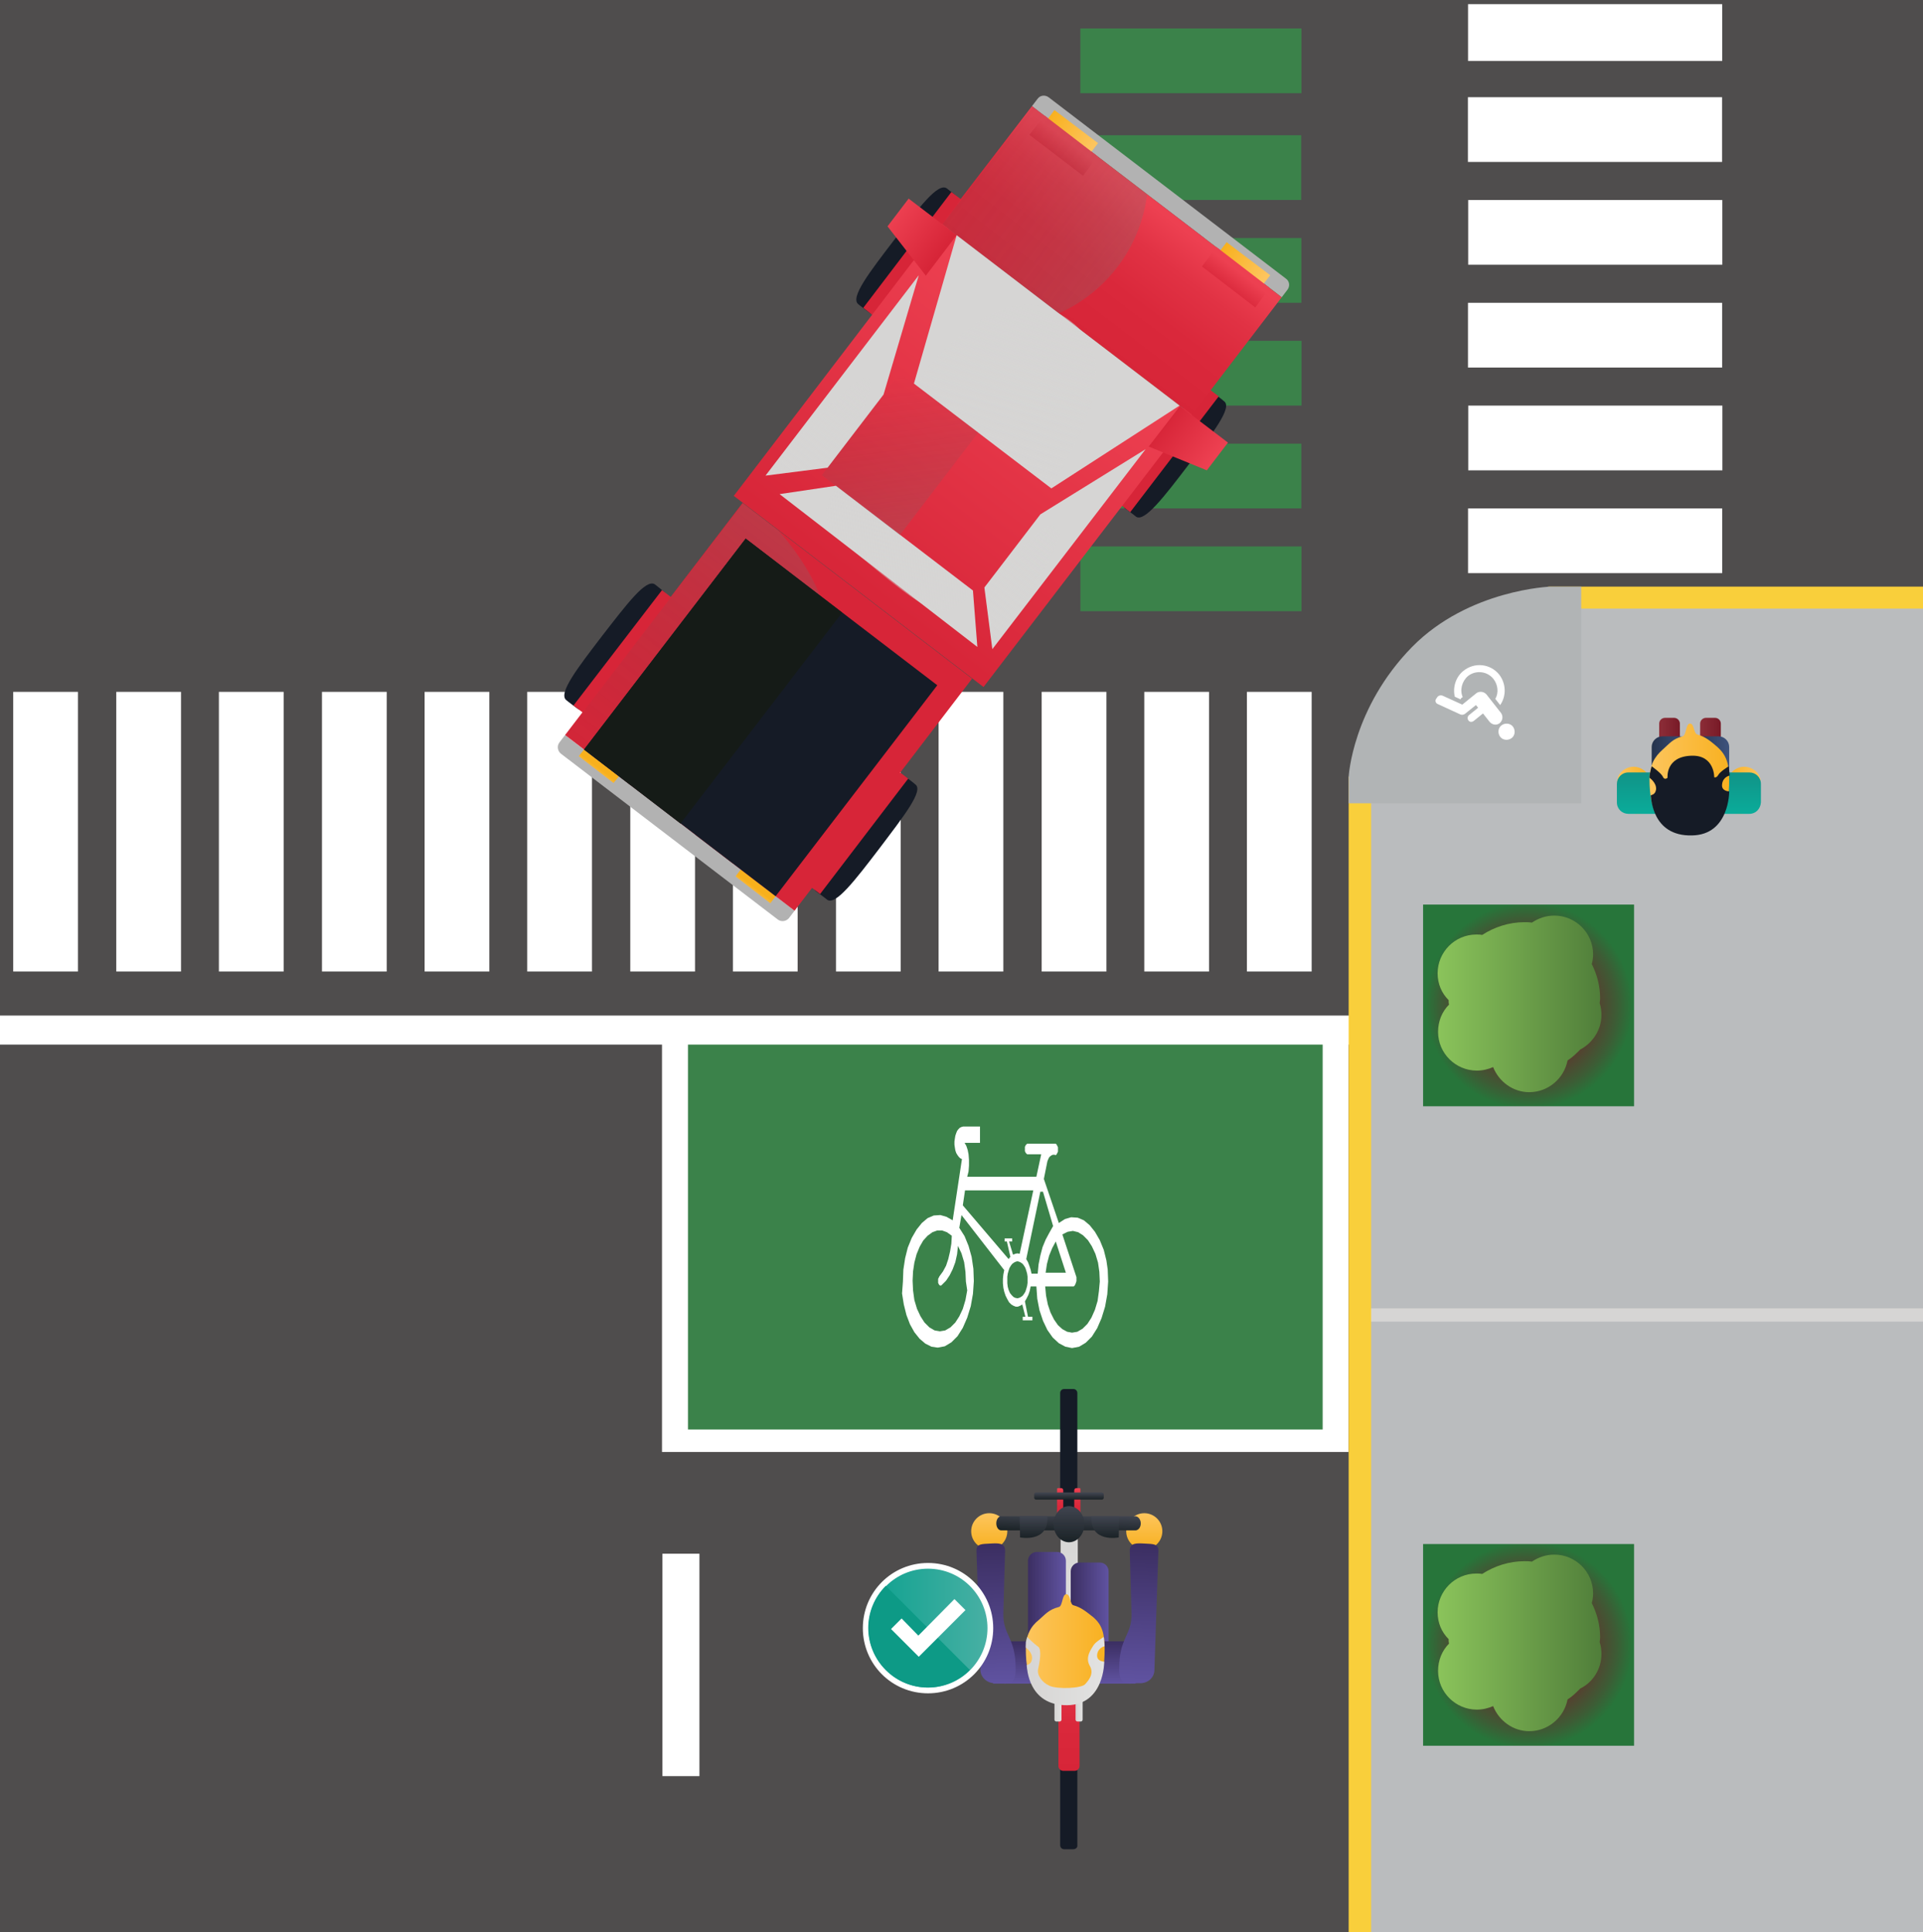 <?xml version="1.0" encoding="utf-8"?>
<!-- Generator: Adobe Illustrator 22.0.1, SVG Export Plug-In . SVG Version: 6.00 Build 0)  -->
<svg version="1.1" id="Capa_1" xmlns="http://www.w3.org/2000/svg" xmlns:xlink="http://www.w3.org/1999/xlink" x="0px" y="0px"
	 viewBox="0 0 436.6 438.7" style="enable-background:new 0 0 436.6 438.7;" xml:space="preserve">
<style type="text/css">
	.st0{fill:url(#SVGID_1_);}
	.st1{fill:#3B824A;}
	.st2{fill:#FFFFFF;}
	.st3{fill:#B2B2B2;}
	.st4{fill:url(#SVGID_2_);}
	.st5{fill:url(#SVGID_3_);}
	.st6{fill:url(#SVGID_4_);}
	.st7{fill:url(#SVGID_5_);}
	.st8{fill:url(#SVGID_6_);}
	.st9{fill:url(#SVGID_7_);}
	.st10{fill:url(#SVGID_8_);}
	.st11{fill:url(#SVGID_9_);}
	.st12{fill:url(#SVGID_10_);}
	.st13{fill:url(#SVGID_11_);}
	.st14{fill:url(#SVGID_12_);}
	.st15{fill:#D6D5D4;}
	.st16{fill:url(#SVGID_13_);}
	.st17{opacity:0.5;fill:url(#SVGID_14_);}
	.st18{opacity:0.5;fill:url(#SVGID_15_);}
	.st19{opacity:0.5;fill:url(#SVGID_16_);}
	.st20{fill:url(#SVGID_17_);}
	.st21{fill:url(#SVGID_18_);}
	.st22{fill:url(#SVGID_19_);}
	.st23{opacity:0.5;fill:url(#SVGID_20_);}
	.st24{fill:url(#SVGID_21_);}
	.st25{fill:url(#SVGID_22_);}
	.st26{opacity:0.25;clip-path:url(#SVGID_24_);fill:url(#SVGID_25_);}
	.st27{opacity:0.25;clip-path:url(#SVGID_27_);fill:url(#SVGID_28_);}
	.st28{fill:url(#SVGID_29_);}
	.st29{fill:url(#SVGID_30_);}
	.st30{opacity:0.25;fill:url(#SVGID_31_);}
	.st31{fill:url(#SVGID_32_);}
	.st32{fill:url(#SVGID_33_);}
	.st33{fill:#BABCBE;}
	.st34{fill:#F9CF3B;}
	.st35{fill:url(#SVGID_34_);}
	.st36{fill:url(#SVGID_35_);}
	.st37{fill:url(#SVGID_36_);}
	.st38{fill:url(#SVGID_37_);}
	.st39{fill:url(#SVGID_38_);}
	.st40{fill:url(#SVGID_39_);}
	.st41{fill:url(#SVGID_40_);}
	.st42{fill:url(#SVGID_41_);}
	.st43{fill:url(#SVGID_42_);}
	.st44{fill:url(#SVGID_43_);}
	.st45{fill:url(#SVGID_44_);}
	.st46{fill:url(#SVGID_45_);}
	.st47{fill:url(#SVGID_46_);}
	.st48{fill:url(#SVGID_47_);}
	.st49{fill:url(#SVGID_48_);}
	.st50{fill:url(#SVGID_49_);}
	.st51{fill:url(#SVGID_50_);}
	.st52{fill:url(#SVGID_51_);}
	.st53{fill:url(#SVGID_52_);}
	.st54{fill:url(#SVGID_53_);}
	.st55{fill:url(#SVGID_54_);}
	.st56{fill:url(#SVGID_55_);}
	.st57{fill:url(#SVGID_56_);}
	.st58{fill:url(#SVGID_57_);}
	.st59{fill:url(#SVGID_58_);}
	.st60{fill:url(#SVGID_59_);}
	.st61{fill:url(#SVGID_60_);}
	.st62{fill:#0D9A86;}
	.st63{fill:url(#SVGID_61_);}
	.st64{fill:url(#SVGID_62_);}
	.st65{fill:url(#SVGID_63_);}
	.st66{fill:url(#SVGID_64_);}
	.st67{fill:url(#SVGID_65_);}
	.st68{fill:url(#SVGID_66_);}
	.st69{fill:url(#SVGID_67_);}
	.st70{fill:url(#SVGID_68_);}
	.st71{fill:url(#SVGID_69_);}
	.st72{fill:#B1B4B5;}
</style>
<g>
	<g>
		<linearGradient id="SVGID_1_" gradientUnits="userSpaceOnUse" x1="218.318" y1="438.747" x2="218.318" y2="0">
			<stop  offset="3.517618e-02" style="stop-color:#4F4D4D"/>
			<stop  offset="1" style="stop-color:#4F4D4D"/>
		</linearGradient>
		<rect x="0" y="0" class="st0" width="436.6" height="438.7"/>
	</g>
	<g>
		
			<rect x="263" y="-11.3" transform="matrix(3.954685e-11 1 -1 3.954685e-11 284.179 -256.536)" class="st1" width="14.7" height="50.2"/>
		
			<rect x="263" y="13" transform="matrix(3.886473e-11 1 -1 3.886473e-11 308.424 -232.291)" class="st1" width="14.7" height="50.2"/>
		
			<rect x="263" y="36.3" transform="matrix(3.880255e-11 1 -1 3.880255e-11 331.767 -208.948)" class="st1" width="14.7" height="50.2"/>
		
			<rect x="263" y="59.6" transform="matrix(3.886473e-11 1 -1 3.886473e-11 355.11 -185.605)" class="st1" width="14.7" height="50.2"/>
		
			<rect x="263" y="83" transform="matrix(3.886473e-11 1 -1 3.886473e-11 378.453 -162.262)" class="st1" width="14.7" height="50.2"/>
		
			<rect x="263" y="106.3" transform="matrix(3.886473e-11 1 -1 3.886473e-11 401.796 -138.919)" class="st1" width="14.7" height="50.2"/>
	</g>
	<g>
		<polygon class="st1" points="153.3,327.2 153.3,234.6 305.9,234.6 305.9,327.2 		"/>
		<path class="st2" d="M306.2,329.7H150.3V232l155.9,0V329.7z M156.2,324.6h144.1v-87.5l-144.1,0V324.6z"/>
	</g>
	<path class="st2" d="M158.8,403.3h-8.4v-50.5h8.4V403.3z"/>
	<rect y="230.6" class="st2" width="312.3" height="6.6"/>
	<g>
		<rect x="96.4" y="157.1" class="st2" width="14.7" height="63.5"/>
		<rect x="119.7" y="157.1" class="st2" width="14.7" height="63.5"/>
		<rect x="143.1" y="157.1" class="st2" width="14.7" height="63.5"/>
		<rect x="166.4" y="157.1" class="st2" width="14.7" height="63.5"/>
		<rect x="189.8" y="157.1" class="st2" width="14.7" height="63.5"/>
		<rect x="213.1" y="157.1" class="st2" width="14.7" height="63.5"/>
		<rect x="236.5" y="157.1" class="st2" width="14.7" height="63.5"/>
		<rect x="259.8" y="157.1" class="st2" width="14.7" height="63.5"/>
		<rect x="283.1" y="157.1" class="st2" width="14.7" height="63.5"/>
	</g>
	<g>
		<rect x="26.4" y="157.1" class="st2" width="14.7" height="63.5"/>
		<rect x="49.7" y="157.1" class="st2" width="14.7" height="63.5"/>
		<rect x="73.1" y="157.1" class="st2" width="14.7" height="63.5"/>
	</g>
	<g>
		<rect x="3" y="157.1" class="st2" width="14.7" height="63.5"/>
	</g>
	<g>
		
			<rect x="354.8" y="70.6" transform="matrix(4.500140e-11 -1 1 4.500140e-11 262.751 461.601)" class="st2" width="14.7" height="57.7"/>
		
			<rect x="354.8" y="47.2" transform="matrix(4.487794e-11 -1 1 4.487794e-11 286.094 438.258)" class="st2" width="14.7" height="57.7"/>
		
			<rect x="354.8" y="93.9" transform="matrix(4.438234e-11 -1 1 4.438234e-11 239.408 484.944)" class="st2" width="14.7" height="57.7"/>
		
			<rect x="354.8" y="23.9" transform="matrix(4.574569e-11 -1 1 4.574569e-11 309.437 414.915)" class="st2" width="14.7" height="57.7"/>
		
			<rect x="354.8" y="0.5" transform="matrix(4.487794e-11 -1 1 4.487794e-11 332.779 391.572)" class="st2" width="14.7" height="57.7"/>
		
			<rect x="355.7" y="-21.5" transform="matrix(5.101170e-11 -1 1 5.101170e-11 354.808 369.543)" class="st2" width="12.9" height="57.7"/>
	</g>
	<g id="camioneta_1_">
		<path class="st3" d="M289.6,66.4l-53.9-41.2l-1.4-1.1l1.3-1.7c0.6-0.8,1.7-0.9,2.5-0.3L292,63.3c0.8,0.6,0.9,1.7,0.3,2.5l-1.3,1.7
			L289.6,66.4z"/>
		<g>
			<path class="st3" d="M179,205.7L129.7,168l-1.4-1.1l-1.3,1.7c-0.6,0.8-0.4,1.9,0.3,2.5l49.3,37.7c0.8,0.6,1.9,0.4,2.5-0.3
				l1.3-1.7L179,205.7z"/>
			
				<linearGradient id="SVGID_2_" gradientUnits="userSpaceOnUse" x1="1939.966" y1="1370.346" x2="1939.966" y2="1403.363" gradientTransform="matrix(0.794 0.608 -0.608 0.794 -501.934 -2090.344)">
				<stop  offset="0" style="stop-color:#151B26"/>
				<stop  offset="1" style="stop-color:#151B26"/>
			</linearGradient>
			<path class="st4" d="M199.7,192.6c-5.5,7.2-10,13.1-11.9,11.7c-0.2-0.2-2.1-1.6-2.5-1.9c-2.3-1.7,2.6-8.8,7.4-15.1
				c4.8-6.3,9.5-11.3,12.4-11.1c0.4,0,2.5,1.7,2.7,1.9C209.8,179.5,205.2,185.3,199.7,192.6z"/>
			
				<linearGradient id="SVGID_3_" gradientUnits="userSpaceOnUse" x1="-1412.832" y1="1370.346" x2="-1412.832" y2="1403.363" gradientTransform="matrix(-0.794 -0.608 -0.608 0.794 -139.225 -1812.861)">
				<stop  offset="0" style="stop-color:#151B26"/>
				<stop  offset="1" style="stop-color:#151B26"/>
			</linearGradient>
			<path class="st5" d="M136.7,144.4c-5.5,7.2-10.1,13.1-8.1,14.6c0.2,0.2,2.1,1.6,2.5,1.9c2.3,1.7,7.8-4.8,12.6-11.1
				c4.8-6.3,8.4-12.2,7.5-14.9c-0.1-0.4-2.3-2-2.5-2.2C146.7,131.3,142.3,137.2,136.7,144.4z"/>
			
				<linearGradient id="SVGID_4_" gradientUnits="userSpaceOnUse" x1="1942.819" y1="1258.635" x2="1942.819" y2="1291.652" gradientTransform="matrix(0.794 0.608 -0.608 0.794 -501.934 -2090.344)">
				<stop  offset="0" style="stop-color:#151B26"/>
				<stop  offset="1" style="stop-color:#151B26"/>
			</linearGradient>
			<path class="st6" d="M269.8,105.6c-5.5,7.2-10,13.1-11.9,11.7c-0.2-0.2-2.1-1.6-2.5-1.9c-2.3-1.7,2.6-8.8,7.4-15.1
				c4.8-6.3,9.5-11.3,12.4-11.1c0.4,0,2.5,1.7,2.7,1.9C279.9,92.5,275.4,98.3,269.8,105.6z"/>
			
				<linearGradient id="SVGID_5_" gradientUnits="userSpaceOnUse" x1="-1410.831" y1="1258.635" x2="-1410.831" y2="1291.652" gradientTransform="matrix(-0.794 -0.608 -0.608 0.794 -139.225 -1812.861)">
				<stop  offset="0" style="stop-color:#151B26"/>
				<stop  offset="1" style="stop-color:#151B26"/>
			</linearGradient>
			<path class="st7" d="M203,54.5c-5.5,7.2-10.1,13.1-8.1,14.6c0.2,0.2,2.1,1.6,2.5,1.9c2.3,1.7,7.8-4.8,12.6-11.1
				c4.8-6.3,8.4-12.2,7.5-14.9c-0.1-0.4-2.3-2-2.5-2.2C213,41.3,208.6,47.2,203,54.5z"/>
			
				<linearGradient id="SVGID_6_" gradientUnits="userSpaceOnUse" x1="1862.413" y1="1377.447" x2="1881.232" y2="1396.266" gradientTransform="matrix(0.794 0.608 -0.608 0.794 -501.934 -2090.344)">
				<stop  offset="0" style="stop-color:#D72538"/>
				<stop  offset="1" style="stop-color:#D72538"/>
			</linearGradient>
			<polygon class="st8" points="133.9,163 130.2,160.2 150.3,134 153.9,136.8 			"/>
			
				<linearGradient id="SVGID_7_" gradientUnits="userSpaceOnUse" x1="1928.244" y1="1377.447" x2="1947.063" y2="1396.266" gradientTransform="matrix(0.794 0.608 -0.608 0.794 -501.934 -2090.344)">
				<stop  offset="0" style="stop-color:#D72538"/>
				<stop  offset="1" style="stop-color:#D72538"/>
			</linearGradient>
			<polygon class="st9" points="186.2,203 182.5,200.2 202.5,174 206.2,176.8 			"/>
			
				<linearGradient id="SVGID_8_" gradientUnits="userSpaceOnUse" x1="1859.763" y1="1265.734" x2="1878.582" y2="1284.553" gradientTransform="matrix(0.794 0.608 -0.608 0.794 -501.934 -2090.344)">
				<stop  offset="0" style="stop-color:#D72538"/>
				<stop  offset="1" style="stop-color:#D72538"/>
			</linearGradient>
			<polygon class="st10" points="199.6,72.7 196,69.9 216,43.6 219.7,46.4 			"/>
			
				<linearGradient id="SVGID_9_" gradientUnits="userSpaceOnUse" x1="1931.508" y1="1265.734" x2="1950.327" y2="1284.553" gradientTransform="matrix(0.794 0.608 -0.608 0.794 -501.934 -2090.344)">
				<stop  offset="0" style="stop-color:#D72538"/>
				<stop  offset="1" style="stop-color:#D72538"/>
			</linearGradient>
			<polygon class="st11" points="256.6,116.3 252.9,113.4 273,87.2 276.7,90 			"/>
			
				<linearGradient id="SVGID_10_" gradientUnits="userSpaceOnUse" x1="1842.028" y1="-2710.208" x2="1875.713" y2="-2710.208" gradientTransform="matrix(-0.608 0.794 -0.794 -0.608 -770.628 -3063.974)">
				<stop  offset="0" style="stop-color:#ED4051"/>
				<stop  offset="0.259" style="stop-color:#E13244"/>
				<stop  offset="0.583" style="stop-color:#DA283B"/>
				<stop  offset="1" style="stop-color:#D72538"/>
			</linearGradient>
			<polygon class="st12" points="213.8,50.8 234.3,24.1 291,67.5 270.6,94.2 			"/>
			
				<linearGradient id="SVGID_11_" gradientUnits="userSpaceOnUse" x1="1875.713" y1="-2710.208" x2="1953.533" y2="-2710.208" gradientTransform="matrix(-0.608 0.794 -0.794 -0.608 -770.628 -3063.974)">
				<stop  offset="0" style="stop-color:#ED4051"/>
				<stop  offset="1" style="stop-color:#D72538"/>
			</linearGradient>
			<polygon class="st13" points="166.6,112.6 213.8,50.8 270.6,94.2 223.3,156 			"/>
			
				<linearGradient id="SVGID_12_" gradientUnits="userSpaceOnUse" x1="2015.034" y1="1177.176" x2="2027.413" y2="1177.176" gradientTransform="matrix(0.794 0.608 -0.608 0.794 -608.727 -2101.572)">
				<stop  offset="0" style="stop-color:#F8B01C"/>
				<stop  offset="1" style="stop-color:#FDC55F"/>
			</linearGradient>
			<polygon class="st14" points="284.1,68 274.3,60.5 278.5,55 288.4,62.5 			"/>
			<polygon class="st15" points="267.8,92.1 238.7,110.9 207.5,87.1 217.2,53.4 			"/>
			
				<linearGradient id="SVGID_13_" gradientUnits="userSpaceOnUse" x1="1842.028" y1="-2734.888" x2="1847.514" y2="-2734.888" gradientTransform="matrix(-0.608 0.794 -0.794 -0.608 -770.628 -3063.974)">
				<stop  offset="0" style="stop-color:#ED4051"/>
				<stop  offset="1" style="stop-color:#D72538"/>
			</linearGradient>
			<polygon class="st16" points="272.9,60.5 276.2,56.1 288.3,65.4 285,69.8 			"/>
			<polygon class="st15" points="208.6,62.5 200.6,89.6 187.9,106.2 173.8,108 			"/>
			
				<linearGradient id="SVGID_14_" gradientUnits="userSpaceOnUse" x1="2447.696" y1="-1850.399" x2="2486.629" y2="-1850.399" gradientTransform="matrix(-0.278 0.961 -0.961 -0.278 -863.796 -2796.595)">
				<stop  offset="0" style="stop-color:#D6D5D4"/>
				<stop  offset="1" style="stop-color:#D6D5D4;stop-opacity:0"/>
			</linearGradient>
			<path class="st17" d="M243.8,73.5c-15.9-13.1-30.8,8-36.2,13.5l31.1,23.8C242.8,103.1,256,83.6,243.8,73.5z"/>
			
				<linearGradient id="SVGID_15_" gradientUnits="userSpaceOnUse" x1="1892.135" y1="1315.94" x2="1923.798" y2="1315.94" gradientTransform="matrix(-0.608 0.794 0.794 0.608 301.557 -2216.464)">
				<stop  offset="0" style="stop-color:#D6D5D4"/>
				<stop  offset="1" style="stop-color:#D6D5D4;stop-opacity:0"/>
			</linearGradient>
			<path class="st18" d="M197.1,85.9c2.2,1.7-3.6,13-9.2,20.2l-14,1.9C179.4,100.7,194.9,84.3,197.1,85.9z"/>
			<polygon class="st15" points="260.1,102 236.2,116.8 223.5,133.4 225.3,147.4 			"/>
			
				<linearGradient id="SVGID_16_" gradientUnits="userSpaceOnUse" x1="1892.135" y1="-1911.605" x2="1923.798" y2="-1911.605" gradientTransform="matrix(-0.608 0.794 -0.794 -0.608 -127.978 -2545.071)">
				<stop  offset="0" style="stop-color:#D6D5D4"/>
				<stop  offset="1" style="stop-color:#D6D5D4;stop-opacity:0"/>
			</linearGradient>
			<path class="st19" d="M240.6,119.2c-2.2-1.7-11.5,6.9-17.1,14.2l1.9,14C230.9,140.2,242.8,120.9,240.6,119.2z"/>
			
				<linearGradient id="SVGID_17_" gradientUnits="userSpaceOnUse" x1="2019.867" y1="-2732.296" x2="2021.848" y2="-2732.296" gradientTransform="matrix(-0.608 0.794 -0.794 -0.608 -770.628 -3063.974)">
				<stop  offset="0" style="stop-color:#F8B01C"/>
				<stop  offset="1" style="stop-color:#FDC55F"/>
			</linearGradient>
			<polygon class="st20" points="167,199 168.2,197.4 176.1,203.5 174.9,205.1 			"/>
			
				<linearGradient id="SVGID_18_" gradientUnits="userSpaceOnUse" x1="2019.867" y1="-2687.479" x2="2021.848" y2="-2687.479" gradientTransform="matrix(-0.608 0.794 -0.794 -0.608 -770.628 -3063.974)">
				<stop  offset="0" style="stop-color:#F8B01C"/>
				<stop  offset="1" style="stop-color:#FDC55F"/>
			</linearGradient>
			<polygon class="st21" points="131.4,171.7 132.6,170.2 140.5,176.3 139.3,177.8 			"/>
			<polygon class="st15" points="177,112.2 189.8,110.3 220.9,134.1 221.9,146.9 			"/>
			
				<linearGradient id="SVGID_19_" gradientUnits="userSpaceOnUse" x1="1871.881" y1="1343.706" x2="1937.854" y2="1409.678" gradientTransform="matrix(0.794 0.608 -0.608 0.794 -501.934 -2090.344)">
				<stop  offset="0" style="stop-color:#D72538"/>
				<stop  offset="1" style="stop-color:#D72538"/>
			</linearGradient>
			<polygon class="st22" points="180.4,206.8 128.3,166.9 168.6,114.2 220.7,154.1 			"/>
			
				<linearGradient id="SVGID_20_" gradientUnits="userSpaceOnUse" x1="-2441.794" y1="-233.439" x2="-2421.012" y2="-233.439" gradientTransform="matrix(0.278 -0.961 0.961 0.278 1103.954 -2145.511)">
				<stop  offset="0" style="stop-color:#D6D5D4"/>
				<stop  offset="1" style="stop-color:#D6D5D4;stop-opacity:0"/>
			</linearGradient>
			<path class="st23" d="M199.1,129.5c15.9,13.1,16.3,10.2,21.8,4.6l-31.1-23.8C185.6,118,186.9,119.4,199.1,129.5z"/>
			
				<linearGradient id="SVGID_21_" gradientUnits="userSpaceOnUse" x1="1965.776" y1="1177.176" x2="1978.156" y2="1177.176" gradientTransform="matrix(0.794 0.608 -0.608 0.794 -608.727 -2101.572)">
				<stop  offset="0" style="stop-color:#F8B01C"/>
				<stop  offset="1" style="stop-color:#FDC55F"/>
			</linearGradient>
			<polygon class="st24" points="245,38.1 235.2,30.6 239.4,25 249.3,32.5 			"/>
			
				<linearGradient id="SVGID_22_" gradientUnits="userSpaceOnUse" x1="1842.028" y1="-2685.631" x2="1847.514" y2="-2685.631" gradientTransform="matrix(-0.608 0.794 -0.794 -0.608 -770.628 -3063.974)">
				<stop  offset="0" style="stop-color:#ED4051"/>
				<stop  offset="1" style="stop-color:#D72538"/>
			</linearGradient>
			<polygon class="st25" points="233.7,30.6 237.1,26.2 249.2,35.5 245.9,39.9 			"/>
			<g>
				<defs>
					
						<rect id="SVGID_23_" x="235.6" y="23.5" transform="matrix(0.608 -0.794 0.794 0.608 52.068 223.71)" width="33.7" height="71.4"/>
				</defs>
				<clipPath id="SVGID_24_">
					<use xlink:href="#SVGID_23_"  style="overflow:visible;"/>
				</clipPath>
				
					<linearGradient id="SVGID_25_" gradientUnits="userSpaceOnUse" x1="1838.675" y1="1249.326" x2="1907.089" y2="1249.326" gradientTransform="matrix(0.794 0.608 -0.608 0.794 -501.934 -2090.344)">
					<stop  offset="0" style="stop-color:#414242;stop-opacity:0"/>
					<stop  offset="1" style="stop-color:#737374"/>
				</linearGradient>
				<circle class="st26" cx="226.5" cy="39.9" r="34.2"/>
			</g>
			<g>
				<defs>
					
						<rect id="SVGID_26_" x="141.3" y="127.7" transform="matrix(0.608 -0.794 0.794 0.608 -59.003 201.555)" width="66.4" height="65.6"/>
				</defs>
				<clipPath id="SVGID_27_">
					<use xlink:href="#SVGID_26_"  style="overflow:visible;"/>
				</clipPath>
				
					<linearGradient id="SVGID_28_" gradientUnits="userSpaceOnUse" x1="1872.373" y1="1417.193" x2="1872.373" y2="1342.654" gradientTransform="matrix(0.794 0.608 -0.608 0.794 -501.934 -2090.344)">
					<stop  offset="0" style="stop-color:#414242;stop-opacity:0"/>
					<stop  offset="1" style="stop-color:#737374"/>
				</linearGradient>
				<path class="st27" d="M183.1,171.2c-12.5,16.3-39,17.1-59.1,1.7s-26.3-41.1-13.8-57.5s39-17.1,59.1-1.7S195.7,154.8,183.1,171.2
					z"/>
			</g>
			
				<linearGradient id="SVGID_29_" gradientUnits="userSpaceOnUse" x1="1876.121" y1="1350.924" x2="1933.703" y2="1408.506" gradientTransform="matrix(0.794 0.608 -0.608 0.794 -501.934 -2090.344)">
				<stop  offset="0" style="stop-color:#151B26"/>
				<stop  offset="1" style="stop-color:#151B26"/>
			</linearGradient>
			<polygon class="st28" points="176.1,203.5 132.6,170.2 169.3,122.3 212.8,155.6 			"/>
			
				<linearGradient id="SVGID_30_" gradientUnits="userSpaceOnUse" x1="1869.321" y1="1357.724" x2="1913.289" y2="1401.692" gradientTransform="matrix(0.794 0.608 -0.608 0.794 -501.934 -2090.344)">
				<stop  offset="0" style="stop-color:#151B17"/>
				<stop  offset="1" style="stop-color:#151B17"/>
			</linearGradient>
			<polygon class="st29" points="154.5,187 132.6,170.2 169.3,122.3 191.2,139.1 			"/>
			
				<linearGradient id="SVGID_31_" gradientUnits="userSpaceOnUse" x1="1880.763" y1="1300.007" x2="1906.589" y2="1325.833" gradientTransform="matrix(0.794 0.608 -0.608 0.794 -501.934 -2090.344)">
				<stop  offset="0" style="stop-color:#414242;stop-opacity:0"/>
				<stop  offset="1" style="stop-color:#737374"/>
			</linearGradient>
			<polygon class="st30" points="222.1,98.2 204.3,121.5 186.6,107.9 204.3,84.6 			"/>
		</g>
		
			<linearGradient id="SVGID_32_" gradientUnits="userSpaceOnUse" x1="1985.377" y1="1145.372" x2="1999.092" y2="1145.372" gradientTransform="matrix(0.794 0.608 -0.608 0.794 -616.551 -2019.256)">
			<stop  offset="0" style="stop-color:#D72538"/>
			<stop  offset="1" style="stop-color:#ED4051"/>
		</linearGradient>
		<polygon class="st31" points="267.9,92.2 278.8,100.5 274,106.8 260.8,101.4 		"/>
		
			<linearGradient id="SVGID_33_" gradientUnits="userSpaceOnUse" x1="-2022.442" y1="1145.372" x2="-2008.727" y2="1145.372" gradientTransform="matrix(-0.794 -0.608 -0.608 0.794 -696.678 -2080.556)">
			<stop  offset="0" style="stop-color:#D72538"/>
			<stop  offset="1" style="stop-color:#ED4051"/>
		</linearGradient>
		<polygon class="st32" points="217.2,53.4 206.3,45.1 201.5,51.4 210.2,62.6 		"/>
	</g>
	<path class="st33" d="M436.6,135.7l-84.2,0c-15.1,0.2-43.7,39.4-43.7,39.4v263.7h127.9V135.7z"/>
	<g>
		<rect x="308.8" y="297.1" class="st15" width="127.9" height="3"/>
	</g>
	<polygon class="st34" points="311.3,438.7 306.2,438.7 306.2,176.4 351.5,133.2 436.6,133.2 436.6,138.2 353.5,138.2 311.3,178.1 	
		"/>
	
		<radialGradient id="SVGID_34_" cx="331.315" cy="365.739" r="23.28" gradientTransform="matrix(1.007 0 0 1.007 13.474 5.231)" gradientUnits="userSpaceOnUse">
		<stop  offset="0" style="stop-color:#781A27"/>
		<stop  offset="0.204" style="stop-color:#741E28"/>
		<stop  offset="0.416" style="stop-color:#692B2A"/>
		<stop  offset="0.632" style="stop-color:#573F2F"/>
		<stop  offset="0.849" style="stop-color:#3D5C35"/>
		<stop  offset="1" style="stop-color:#27753A"/>
	</radialGradient>
	<rect x="323.1" y="350.6" class="st35" width="47.9" height="45.8"/>
	<linearGradient id="SVGID_35_" gradientUnits="userSpaceOnUse" x1="326.263" y1="373.212" x2="363.555" y2="373.212">
		<stop  offset="0" style="stop-color:#8BC45B"/>
		<stop  offset="1" style="stop-color:#507E3A"/>
	</linearGradient>
	<path class="st36" d="M363.6,375.6c0-0.9-0.1-1.8-0.4-2.7c0-0.4,0.1-0.7,0.1-1.1c0-2.8-0.7-5.4-1.9-7.8c0.2-0.7,0.3-1.4,0.3-2.2
		c0-4.9-4-8.8-8.8-8.8c-1.9,0-3.6,0.6-5.1,1.6c-0.6-0.1-1.1-0.1-1.7-0.1c-3.5,0-6.8,1.1-9.6,2.9c-0.4-0.1-0.8-0.1-1.3-0.1
		c-4.9,0-8.8,4-8.8,8.8c0,2.4,0.9,4.5,2.5,6.1c0,0.3,0,0.7,0.1,1c-1.6,1.6-2.5,3.8-2.5,6.2c0,4.9,4,8.8,8.8,8.8
		c1.3,0,2.6-0.3,3.7-0.8c1.3,3.3,4.5,5.7,8.2,5.7c4.3,0,7.9-3.1,8.7-7.2c1.1-0.7,2-1.6,2.9-2.5C361.5,382.1,363.6,379.1,363.6,375.6
		z"/>
	
		<radialGradient id="SVGID_36_" cx="331.315" cy="221.564" r="23.28" gradientTransform="matrix(1.007 0 0 1.007 13.474 5.231)" gradientUnits="userSpaceOnUse">
		<stop  offset="0" style="stop-color:#781A27"/>
		<stop  offset="0.204" style="stop-color:#741E28"/>
		<stop  offset="0.416" style="stop-color:#692B2A"/>
		<stop  offset="0.632" style="stop-color:#573F2F"/>
		<stop  offset="0.849" style="stop-color:#3D5C35"/>
		<stop  offset="1" style="stop-color:#27753A"/>
	</radialGradient>
	<rect x="323.1" y="205.4" class="st37" width="47.9" height="45.8"/>
	<linearGradient id="SVGID_37_" gradientUnits="userSpaceOnUse" x1="326.263" y1="228.047" x2="363.555" y2="228.047">
		<stop  offset="0" style="stop-color:#8BC45B"/>
		<stop  offset="1" style="stop-color:#507E3A"/>
	</linearGradient>
	<path class="st38" d="M363.6,230.5c0-0.9-0.1-1.8-0.4-2.7c0-0.4,0.1-0.7,0.1-1.1c0-2.8-0.7-5.4-1.9-7.8c0.2-0.7,0.3-1.4,0.3-2.2
		c0-4.9-4-8.8-8.8-8.8c-1.9,0-3.6,0.6-5.1,1.6c-0.6-0.1-1.1-0.1-1.7-0.1c-3.5,0-6.8,1.1-9.6,2.9c-0.4-0.1-0.8-0.1-1.3-0.1
		c-4.9,0-8.8,4-8.8,8.8c0,2.4,0.9,4.5,2.5,6.1c0,0.3,0,0.7,0.1,1c-1.6,1.6-2.5,3.8-2.5,6.2c0,4.9,4,8.8,8.8,8.8
		c1.3,0,2.6-0.3,3.7-0.8c1.3,3.3,4.5,5.7,8.2,5.7c4.3,0,7.9-3.1,8.7-7.2c1.1-0.7,2-1.6,2.9-2.5C361.5,236.9,363.6,233.9,363.6,230.5
		z"/>
	<g id="monito_morado_3_">
		<g>
			
				<linearGradient id="SVGID_38_" gradientUnits="userSpaceOnUse" x1="-1001.841" y1="76.552" x2="-1001.841" y2="108.238" gradientTransform="matrix(1 0 0 1 1244.536 311.685)">
				<stop  offset="0" style="stop-color:#151B26"/>
				<stop  offset="1" style="stop-color:#151B26"/>
			</linearGradient>
			<path class="st39" d="M243.7,419.9h-2.1c-0.5,0-0.9-0.4-0.9-0.9v-29.8c0-0.5,0.4-0.9,0.9-0.9h2.1c0.5,0,0.9,0.4,0.9,0.9V419
				C244.7,419.5,244.2,419.9,243.7,419.9z"/>
			
				<linearGradient id="SVGID_39_" gradientUnits="userSpaceOnUse" x1="-1001.841" y1="65.607" x2="-1001.841" y2="90.453" gradientTransform="matrix(1 0 0 1 1244.536 311.685)">
				<stop  offset="0" style="stop-color:#ED4051"/>
				<stop  offset="0.259" style="stop-color:#E13244"/>
				<stop  offset="0.583" style="stop-color:#DA283B"/>
				<stop  offset="1" style="stop-color:#D72538"/>
			</linearGradient>
			<path class="st40" d="M244,402.1h-2.6c-0.6,0-1.1-0.5-1.1-1.1v-22.6c0-0.6,0.5-1.1,1.1-1.1h2.6c0.6,0,1.1,0.5,1.1,1.1V401
				C245.1,401.6,244.6,402.1,244,402.1z"/>
			
				<linearGradient id="SVGID_40_" gradientUnits="userSpaceOnUse" x1="-416.401" y1="-2055.642" x2="-416.401" y2="-2054.144" gradientTransform="matrix(4.489700e-11 -1 1 4.489700e-11 2295.183 -31.776)">
				<stop  offset="0" style="stop-color:#D6D5D4"/>
				<stop  offset="1" style="stop-color:#E2E2E1"/>
			</linearGradient>
			<path class="st41" d="M241,378.8v11.7c0,0.2-0.2,0.4-0.4,0.4h-0.8c-0.2,0-0.4-0.2-0.4-0.4v-11.7c0-0.2,0.2-0.4,0.4-0.4h0.8
				C240.9,378.4,241,378.6,241,378.8z"/>
			
				<linearGradient id="SVGID_41_" gradientUnits="userSpaceOnUse" x1="-416.401" y1="-2050.831" x2="-416.401" y2="-2049.334" gradientTransform="matrix(4.489700e-11 -1 1 4.489700e-11 2295.183 -31.776)">
				<stop  offset="0" style="stop-color:#D6D5D4"/>
				<stop  offset="1" style="stop-color:#E2E2E1"/>
			</linearGradient>
			<path class="st42" d="M245.8,378.8v11.7c0,0.2-0.2,0.4-0.4,0.4h-0.8c-0.2,0-0.4-0.2-0.4-0.4v-11.7c0-0.2,0.2-0.4,0.4-0.4h0.8
				C245.7,378.4,245.8,378.6,245.8,378.8z"/>
			
				<linearGradient id="SVGID_42_" gradientUnits="userSpaceOnUse" x1="-1001.841" y1="3.608" x2="-1001.841" y2="35.294" gradientTransform="matrix(1 0 0 1 1244.536 311.685)">
				<stop  offset="0" style="stop-color:#151B26"/>
				<stop  offset="1" style="stop-color:#151B26"/>
			</linearGradient>
			<path class="st43" d="M243.7,347h-2.1c-0.5,0-0.9-0.4-0.9-0.9v-29.8c0-0.5,0.4-0.9,0.9-0.9h2.1c0.5,0,0.9,0.4,0.9,0.9v29.8
				C244.7,346.6,244.2,347,243.7,347z"/>
			
				<linearGradient id="SVGID_43_" gradientUnits="userSpaceOnUse" x1="-1003.858" y1="26.279" x2="-1003.858" y2="33.426" gradientTransform="matrix(1 0 0 1 1244.536 311.685)">
				<stop  offset="0" style="stop-color:#ED4051"/>
				<stop  offset="0.259" style="stop-color:#E13244"/>
				<stop  offset="0.583" style="stop-color:#DA283B"/>
				<stop  offset="1" style="stop-color:#D72538"/>
			</linearGradient>
			<path class="st44" d="M240.9,345.1h-0.7c-0.1,0-0.2-0.1-0.2-0.2v-6.8c0-0.1,0.1-0.2,0.2-0.2h0.7c0.3,0,0.5,0.2,0.5,0.5v6.2
				C241.4,344.9,241.2,345.1,240.9,345.1z"/>
			
				<linearGradient id="SVGID_44_" gradientUnits="userSpaceOnUse" x1="1737.915" y1="26.279" x2="1737.915" y2="33.426" gradientTransform="matrix(-1 0 0 1 1982.567 311.685)">
				<stop  offset="0" style="stop-color:#ED4051"/>
				<stop  offset="0.259" style="stop-color:#E13244"/>
				<stop  offset="0.583" style="stop-color:#DA283B"/>
				<stop  offset="1" style="stop-color:#D72538"/>
			</linearGradient>
			<path class="st45" d="M244.4,345.1h0.7c0.1,0,0.2-0.1,0.2-0.2v-6.8c0-0.1-0.1-0.2-0.2-0.2h-0.7c-0.3,0-0.5,0.2-0.5,0.5v6.2
				C243.9,344.9,244.2,345.1,244.4,345.1z"/>
			
				<linearGradient id="SVGID_45_" gradientUnits="userSpaceOnUse" x1="-1001.818" y1="35.925" x2="-1001.818" y2="63.179" gradientTransform="matrix(1 0 0 1 1244.536 311.685)">
				<stop  offset="0" style="stop-color:#D6D5D4"/>
				<stop  offset="1" style="stop-color:#E2E2E1"/>
			</linearGradient>
			<rect x="240.8" y="347.6" class="st46" width="3.9" height="27.3"/>
			
				<linearGradient id="SVGID_46_" gradientUnits="userSpaceOnUse" x1="-1001.427" y1="56.816" x2="-992.785" y2="56.816" gradientTransform="matrix(1 0 0 1 1244.536 311.685)">
				<stop  offset="0" style="stop-color:#3B2E61"/>
				<stop  offset="1" style="stop-color:#6053A1"/>
			</linearGradient>
			<path class="st47" d="M249.7,382.3h-4.6c-1.1,0-2-0.9-2-2l0-23.5c0-1.1,0.9-2,2-2h4.6c1.1,0,2,0.9,2,2v23.5
				C251.8,381.3,250.8,382.3,249.7,382.3z"/>
			
				<linearGradient id="SVGID_47_" gradientUnits="userSpaceOnUse" x1="-1011.206" y1="55.587" x2="-1002.564" y2="55.587" gradientTransform="matrix(1 0 0 1 1244.536 311.685)">
				<stop  offset="0" style="stop-color:#3B2E61"/>
				<stop  offset="1" style="stop-color:#6053A1"/>
			</linearGradient>
			<path class="st48" d="M240,382.3h-4.6c-1.1,0-2-0.9-2-2v-25.9c0-1.1,0.9-2,2-2h4.6c1.1,0,2,0.9,2,2v25.9
				C242,381.3,241.1,382.3,240,382.3z"/>
			
				<linearGradient id="SVGID_48_" gradientUnits="userSpaceOnUse" x1="-1002.817" y1="60.993" x2="-1002.817" y2="70.577" gradientTransform="matrix(1 0 0 1 1244.536 311.685)">
				<stop  offset="0" style="stop-color:#3B2E61"/>
				<stop  offset="1" style="stop-color:#6053A1"/>
			</linearGradient>
			<rect x="225.5" y="372.7" class="st49" width="32.3" height="9.6"/>
			
				<linearGradient id="SVGID_49_" gradientUnits="userSpaceOnUse" x1="-1011.682" y1="62.841" x2="-993.707" y2="62.841" gradientTransform="matrix(1 0 0 1 1244.536 311.685)">
				<stop  offset="0" style="stop-color:#FDC55D"/>
				<stop  offset="1" style="stop-color:#F8B121"/>
			</linearGradient>
			<path class="st50" d="M250.8,374.5c0,6.9-1.9,12.5-8.8,12.5c-6.9,0-9.1-5.6-9.1-12.5c0-3.2,1.1-5.2,3-6.7
				c1.5-1.3,2.2-2.3,4.5-2.9c0.9-0.2,0.7-2.9,1.7-2.9c1,0,0.8,2.3,1.6,2.5c1.9,0.5,3.2,1.7,4.5,2.7
				C250.2,368.9,250.8,370.9,250.8,374.5z"/>
			
				<linearGradient id="SVGID_50_" gradientUnits="userSpaceOnUse" x1="-984.708" y1="31.867" x2="-984.708" y2="40.081" gradientTransform="matrix(1 0 0 1 1244.536 311.685)">
				<stop  offset="0" style="stop-color:#FDC55D"/>
				<stop  offset="1" style="stop-color:#F8B121"/>
			</linearGradient>
			<circle class="st51" cx="259.8" cy="347.7" r="4.1"/>
			
				<linearGradient id="SVGID_51_" gradientUnits="userSpaceOnUse" x1="-1019.957" y1="31.867" x2="-1019.957" y2="40.081" gradientTransform="matrix(1 0 0 1 1244.536 311.685)">
				<stop  offset="0" style="stop-color:#FDC55D"/>
				<stop  offset="1" style="stop-color:#F8B121"/>
			</linearGradient>
			<circle class="st52" cx="224.6" cy="347.7" r="4.1"/>
			
				<linearGradient id="SVGID_52_" gradientUnits="userSpaceOnUse" x1="-956.923" y1="143.083" x2="-956.923" y2="177.283" gradientTransform="matrix(0.999 3.671309e-02 -3.433254e-02 0.934 1220.348 251.853)">
				<stop  offset="0" style="stop-color:#3B2E61"/>
				<stop  offset="1" style="stop-color:#6053A1"/>
			</linearGradient>
			<path class="st53" d="M258.7,382.2L258.7,382.2c-1.8-0.1-4.6,1.2-4.6-3.2c0-7.3,2.9-7.6,2.8-12.6c-0.1-3-0.4-14.4-0.4-14.4
				c0.1-1.7,1.6-1.6,3.4-1.5h0c1.8,0.1,3.2,0,3.1,1.7l-0.9,27C262.1,380.9,260.6,382.3,258.7,382.2z"/>
			
				<linearGradient id="SVGID_53_" gradientUnits="userSpaceOnUse" x1="1758.099" y1="36.423" x2="1758.099" y2="70.623" gradientTransform="matrix(-0.999 3.671309e-02 3.433254e-02 0.934 1981.215 251.853)">
				<stop  offset="0" style="stop-color:#3B2E61"/>
				<stop  offset="1" style="stop-color:#6053A1"/>
			</linearGradient>
			<path class="st54" d="M226,382.2L226,382.2c1.8-0.1,4.6,1.2,4.6-3.2c0-7.3-2.9-7.6-2.8-12.6c0.1-3,0.4-14.4,0.4-14.4
				c-0.1-1.7-1.6-1.6-3.4-1.5h0c-1.8,0.1-3.2,0-3.1,1.7l0.9,27C222.6,380.9,224.2,382.3,226,382.2z"/>
			
				<linearGradient id="SVGID_54_" gradientUnits="userSpaceOnUse" x1="-1001.872" y1="32.101" x2="-1002.028" y2="36.339" gradientTransform="matrix(1 0 0 1 1244.536 311.685)">
				<stop  offset="0" style="stop-color:#40444F"/>
				<stop  offset="1" style="stop-color:#1A2226"/>
			</linearGradient>
			<path class="st55" d="M259,345.9c0-0.8-0.5-1.5-1.1-1.6v0h-30.4v0c-0.1,0-0.1,0-0.2,0c-0.6,0-1.1,0.7-1.1,1.6s0.5,1.6,1.1,1.6
				c0.1,0,0.1,0,0.2,0v0h30.4v0C258.5,347.4,259,346.8,259,345.9z"/>
			
				<linearGradient id="SVGID_55_" gradientUnits="userSpaceOnUse" x1="-1009.869" y1="32.66" x2="-1009.869" y2="37.564" gradientTransform="matrix(1 0 0 1 1244.536 311.685)">
				<stop  offset="0" style="stop-color:#40444F"/>
				<stop  offset="1" style="stop-color:#1A2226"/>
			</linearGradient>
			<path class="st56" d="M231.6,349.1c0,0,6.6,1.3,6.2-4.8h-6.3L231.6,349.1z"/>
			
				<linearGradient id="SVGID_56_" gradientUnits="userSpaceOnUse" x1="1740.71" y1="32.66" x2="1740.71" y2="37.564" gradientTransform="matrix(-1 0 0 1 1991.656 311.685)">
				<stop  offset="0" style="stop-color:#40444F"/>
				<stop  offset="1" style="stop-color:#1A2226"/>
			</linearGradient>
			<path class="st57" d="M254,349.1c0,0-6.6,1.3-6.2-4.8h6.3L254,349.1z"/>
			
				<linearGradient id="SVGID_57_" gradientUnits="userSpaceOnUse" x1="-1001.818" y1="30.356" x2="-1001.818" y2="38.57" gradientTransform="matrix(1 0 0 1 1244.536 311.685)">
				<stop  offset="0" style="stop-color:#40444F"/>
				<stop  offset="1" style="stop-color:#1A2226"/>
			</linearGradient>
			<ellipse class="st58" cx="242.7" cy="346.1" rx="3.5" ry="4.1"/>
			
				<linearGradient id="SVGID_58_" gradientUnits="userSpaceOnUse" x1="-1001.841" y1="27.316" x2="-1001.841" y2="28.814" gradientTransform="matrix(1 0 0 1 1244.536 311.685)">
				<stop  offset="0" style="stop-color:#40444F"/>
				<stop  offset="1" style="stop-color:#1A2226"/>
			</linearGradient>
			<path class="st59" d="M250.2,340.5h-15c-0.2,0-0.4-0.2-0.4-0.4v-0.8c0-0.2,0.2-0.4,0.4-0.4h15c0.2,0,0.4,0.2,0.4,0.4v0.8
				C250.6,340.3,250.4,340.5,250.2,340.5z"/>
			
				<linearGradient id="SVGID_59_" gradientUnits="userSpaceOnUse" x1="-1011.682" y1="67.642" x2="-993.707" y2="67.642" gradientTransform="matrix(1 0 0 1 1244.536 311.685)">
				<stop  offset="0" style="stop-color:#D6D5D4"/>
				<stop  offset="1" style="stop-color:#E2E2E1"/>
			</linearGradient>
			<path class="st60" d="M232.9,374.1c0,0,1.6,1.1,1.4,2.6c-0.2,1.5-1.3,1.2-1.2,1.5s0.2,9.1,9.2,9c8.5-0.1,8.4-9.9,8.4-9.9
				s-1.8,0-1.6-1.6s1.7-1.9,1.7-1.9l-0.2-2.1c0,0-2,1.2-2.4,2c-0.4,0.7-1.9,2.6-0.8,4.5c1.1,1.9-0.3,3.4-1,4.2
				c-0.8,1-6.3,1.2-8.1,0.4s-2.9-2.5-2.6-3.8c0.3-1.3,0.9-4.5,0-5.1s-2.5-2.2-2.5-2.2l-0.3,1.2L232.9,374.1z"/>
		</g>
		<g>
			<g>
				<g>
					
						<linearGradient id="SVGID_60_" gradientUnits="userSpaceOnUse" x1="102.004" y1="874.914" x2="130.336" y2="874.914" gradientTransform="matrix(1 0 0 1 94.534 -505.181)">
						<stop  offset="0" style="stop-color:#0DA18F"/>
						<stop  offset="1" style="stop-color:#49B0A4"/>
					</linearGradient>
					<path class="st61" d="M210.7,383.9c-7.8,0-14.2-6.4-14.2-14.2c0-7.8,6.4-14.2,14.2-14.2c7.8,0,14.2,6.4,14.2,14.2
						C224.9,377.5,218.5,383.9,210.7,383.9z"/>
					<path class="st2" d="M210.7,384.5c-8.2,0-14.8-6.6-14.8-14.8c0-8.2,6.6-14.8,14.8-14.8c8.2,0,14.8,6.6,14.8,14.8
						C225.5,377.9,218.9,384.5,210.7,384.5z M210.7,356.2c-7.5,0-13.5,6.1-13.5,13.5c0,7.5,6.1,13.5,13.5,13.5
						c7.5,0,13.5-6.1,13.5-13.5C224.2,362.3,218.2,356.2,210.7,356.2z"/>
				</g>
				<path class="st62" d="M201.1,360.1l19.1,19.1c-5.3,5.3-13.8,5.3-19.1,0S195.8,365.4,201.1,360.1z"/>
				<polygon class="st2" points="208.6,376.2 202.3,369.9 204.7,367.5 208.5,371.4 216.7,363.1 219.2,365.6 				"/>
			</g>
		</g>
	</g>
	<g id="peaton_1_">
		<linearGradient id="SVGID_61_" gradientUnits="userSpaceOnUse" x1="376.719" y1="167.244" x2="381.43" y2="167.244">
			<stop  offset="0" style="stop-color:#8C2D38"/>
			<stop  offset="1" style="stop-color:#781A27"/>
		</linearGradient>
		<path class="st63" d="M380.1,171.5H378c-0.7,0-1.3-0.6-1.3-1.3v-5.9c0-0.7,0.6-1.3,1.3-1.3h2.1c0.7,0,1.3,0.6,1.3,1.3v5.9
			C381.4,170.9,380.8,171.5,380.1,171.5z"/>
		<linearGradient id="SVGID_62_" gradientUnits="userSpaceOnUse" x1="385.944" y1="167.244" x2="390.655" y2="167.244">
			<stop  offset="0" style="stop-color:#8C2D38"/>
			<stop  offset="1" style="stop-color:#781A27"/>
		</linearGradient>
		<path class="st64" d="M389.4,171.5h-2.1c-0.7,0-1.3-0.6-1.3-1.3v-5.9c0-0.7,0.6-1.3,1.3-1.3h2.1c0.7,0,1.3,0.6,1.3,1.3v5.9
			C390.7,170.9,390.1,171.5,389.4,171.5z"/>
		<linearGradient id="SVGID_63_" gradientUnits="userSpaceOnUse" x1="383.905" y1="175.98" x2="392.611" y2="175.98">
			<stop  offset="0" style="stop-color:#25334D"/>
			<stop  offset="1" style="stop-color:#3E537D"/>
		</linearGradient>
		<path class="st65" d="M390.2,184.7h-3.9c-1.3,0-2.4-1.1-2.4-2.4v-12.7c0-1.3,1.1-2.4,2.4-2.4h3.9c1.3,0,2.4,1.1,2.4,2.4v12.7
			C392.6,183.6,391.5,184.7,390.2,184.7z"/>
		<linearGradient id="SVGID_64_" gradientUnits="userSpaceOnUse" x1="374.966" y1="175.958" x2="383.672" y2="175.958">
			<stop  offset="0" style="stop-color:#25334D"/>
			<stop  offset="1" style="stop-color:#3E537D"/>
		</linearGradient>
		<path class="st66" d="M381.3,184.7h-3.9c-1.3,0-2.4-1.1-2.4-2.4v-12.7c0-1.3,1.1-2.4,2.4-2.4h3.9c1.3,0,2.4,1.1,2.4,2.4v12.7
			C383.7,183.6,382.6,184.7,381.3,184.7z"/>
		<linearGradient id="SVGID_65_" gradientUnits="userSpaceOnUse" x1="367.114" y1="179.47" x2="374.487" y2="179.47">
			<stop  offset="0" style="stop-color:#FDC55D"/>
			<stop  offset="1" style="stop-color:#F8B121"/>
		</linearGradient>
		<path class="st67" d="M371.3,184.8l-0.6-0.4c-1.8,0-3.5-3.8-3.5-3.8l0-3.3c0-1.8,1.9-3.2,3.7-3.2l0,0c1.8,0,3.7,1.5,3.7,3.2v7.4
			C374.5,184.7,373,184.8,371.3,184.8z"/>
		
			<linearGradient id="SVGID_66_" gradientUnits="userSpaceOnUse" x1="5705.106" y1="179.47" x2="5712.479" y2="179.47" gradientTransform="matrix(-1 0 0 1 6104.812 0)">
			<stop  offset="0" style="stop-color:#FDC55D"/>
			<stop  offset="1" style="stop-color:#F8B121"/>
		</linearGradient>
		<path class="st68" d="M395.6,184.8l0.6-0.4c1.8,0,3.5-3.8,3.5-3.8l0-3.3c0-1.8-1.9-3.2-3.7-3.2l0,0c-1.8,0-3.7,1.5-3.7,3.2v7.4
			C392.3,184.7,393.8,184.8,395.6,184.8z"/>
		<linearGradient id="SVGID_67_" gradientUnits="userSpaceOnUse" x1="383.41" y1="175.552" x2="383.41" y2="184.818">
			<stop  offset="2.740354e-02" style="stop-color:#109488"/>
			<stop  offset="1" style="stop-color:#0AAC9A"/>
		</linearGradient>
		<path class="st69" d="M397.2,184.8h-27.5c-1.4,0-2.6-1.1-2.6-2.6v-4.2c0-1.4,1.1-2.6,2.6-2.6h27.5c1.4,0,2.6,1.1,2.6,2.6v4.2
			C399.7,183.7,398.6,184.8,397.2,184.8z"/>
		<linearGradient id="SVGID_68_" gradientUnits="userSpaceOnUse" x1="374.487" y1="177.025" x2="392.594" y2="177.025">
			<stop  offset="0" style="stop-color:#FDC55D"/>
			<stop  offset="1" style="stop-color:#F8B121"/>
		</linearGradient>
		<path class="st70" d="M392.6,177c0,7-1.9,12.6-8.9,12.6s-9.2-5.7-9.2-12.6c0-3.3,1.2-5.2,3-6.8c1.5-1.3,2.2-2.4,4.5-3
			c0.9-0.2,0.7-2.9,1.7-2.9c1,0,0.8,2.3,1.7,2.5c1.9,0.5,3.2,1.7,4.5,2.8C391.9,171.4,392.6,173.3,392.6,177z"/>
		<linearGradient id="SVGID_69_" gradientUnits="userSpaceOnUse" x1="374.487" y1="180.655" x2="392.594" y2="180.655">
			<stop  offset="0" style="stop-color:#151B26"/>
			<stop  offset="1" style="stop-color:#151B26"/>
		</linearGradient>
		<path class="st71" d="M374.5,176.6c0,0,1.6,1.1,1.5,2.6c-0.2,1.5-1.3,1.2-1.2,1.5c0.1,0.3,0.2,9.2,9.3,9c8.6-0.1,8.5-10,8.5-10
			s-1.9,0-1.6-1.7c0.2-1.6,1.7-1.9,1.7-1.9l-0.1-1.2l-0.1-0.9c0,0-2,1.2-2.4,2c-0.4,0.7-0.9,0.5-0.9,0.5s0.1-5.1-5.2-4.9
			c-5.9,0.2-5.4,5-5.4,5s-0.7,0.7-1.1-0.3c-0.4-0.8-2.5-2.3-2.5-2.3s-0.2,0.6-0.3,1.2C374.5,175.9,374.5,176.6,374.5,176.6z"/>
	</g>
	<g>
		<path class="st72" d="M359,133.1v49.3c0,0-34,0-52.8,0v-6c0,0,0.8-15.6,14.4-29.5c12.9-13.1,31.5-13.7,31.5-13.7H359z"/>
		<g>
			<path class="st2" d="M340.9,164.7c-0.8,0.6-0.9,1.8-0.3,2.6c0.6,0.8,1.8,0.9,2.6,0.3c0.8-0.6,0.9-1.8,0.3-2.6
				C342.9,164.2,341.7,164.1,340.9,164.7L340.9,164.7z M340.9,164.7"/>
			<path class="st2" d="M332.1,158.3c-0.7-1.6-0.2-3.6,1.2-4.8c1.8-1.4,4.4-1.1,5.8,0.7c1,1.3,1.2,3.1,0.4,4.5l1.1,1.4
				c1.4-2,1.4-4.8-0.2-6.9c-2-2.5-5.6-2.9-8.1-0.9c-1.8,1.4-2.5,3.8-2,5.9l1.3,0.6C331.7,158.5,331.9,158.4,332.1,158.3L332.1,158.3
				z M332.1,158.3"/>
			<path class="st2" d="M326.5,159.9l5,2.3c0.4,0.2,0.8,0.1,1.1-0.1l2.5-2l0.5,0.6l-2.1,1.7c-0.2,0.2-0.3,0.4-0.3,0.7
				c0,0.2,0.1,0.3,0.2,0.5c0.3,0.4,0.8,0.4,1.2,0.1l2.1-1.7l1.5,1.9c0.4,0.5,1.4,1,2.3,0.3c0.7-0.6,0.8-1.6,0.3-2.3l-3.3-4.2
				c-0.6-0.7-1.6-0.8-2.3-0.3l-3.2,2.6l-4.4-2c-0.4-0.2-0.8-0.1-1.1,0.1c-0.1,0.1-0.2,0.2-0.3,0.4
				C325.7,159,325.9,159.7,326.5,159.9L326.5,159.9z M326.5,159.9"/>
		</g>
	</g>
	<g>
		<path class="st2" d="M219.3,291L219.3,291l-0.1-2.2l-0.3-2.2l-0.6-2l-0.8-1.7l-0.2,1.9l-0.4,1.8l-0.6,1.6l-0.7,1.4l-0.8,1.2
			l-0.9,0.9l-0.1,0.1l-0.1,0.1l-0.1,0h-0.1l-0.1,0l-0.1-0.1l-0.1-0.1l-0.1-0.2l-0.1-0.2l0-0.2l0-0.2l0-0.3l0-0.2l0.1-0.2l0.1-0.2
			l0.1-0.2l0.8-1.1l0.7-1.3l0.5-1.5l0.4-1.7l0.3-1.8l0.1-1.8l-1.1-0.8l-1.1-0.4l-1.1,0l-1.1,0.4l-1.1,0.8l-1,1.1l-0.8,1.4l-0.7,1.7
			l-0.5,1.9l-0.3,2l-0.1,2.1l0.1,2.2l0.3,2.2l0.6,2l0.8,1.7l0.9,1.4l1.1,1.1l1.2,0.7l1.2,0.2l1.2-0.2l1.2-0.7l1.1-1.1l0.9-1.4
			l0.8-1.7l0.6-2l0.4-2.2L219.3,291z M233.3,290.6L233.3,290.6l0-0.7l-0.1-0.7l-0.2-0.7l-0.2-0.6l-0.3-0.5l-0.3-0.4l-0.4-0.3
			l-0.4-0.2l-0.4-0.1l-0.4,0.1l-0.4,0.2l-0.4,0.3l-0.3,0.4l-0.3,0.5l-0.2,0.6l-0.2,0.7l-0.1,0.7l0,0.7l0,0.8l0.1,0.8l0.2,0.7
			l0.3,0.7l0.4,0.5l0.4,0.4l0.4,0.2l0.5,0.1l0.4-0.1l0.4-0.2l0.4-0.3l0.3-0.4l0.3-0.5l0.2-0.6l0.2-0.7l0.1-0.7L233.3,290.6z
			 M231.5,284.7L231.5,284.7l3.1-14.4h-15.5l-0.5,3.4l10.4,12.2l0.2-0.3l0.2-0.2l-0.8-3.5h-0.5v-0.7h1.7v0.7h-0.7l0.9,3l0.5-0.2
			l0.5-0.1L231.5,284.7z M239.1,278.4L239.1,278.4l-2.3-7.8h-0.6l-3.2,15.3l0.4,0.7l0.3,0.8l0.3,0.9l0.2,0.9h1.4l0.2-2.1l0.4-2
			l0.5-1.9l0.7-1.7l0.8-1.5L239.1,278.4z M242,289L242,289l-2.3-7.1l-0.8,1.5l-0.7,1.7l-0.5,1.9l-0.3,2H242z M249.7,291L249.7,291
			l-0.1-2.2l-0.3-2.1l-0.6-2l-0.8-1.7l-0.9-1.4l-1.1-1.1l-1.1-0.7l-1.2-0.3l-1.2,0.2l-1.2,0.6l3.1,9.4l0.1,0.3l0,0.3l0,0.3l0,0.3
			l-0.1,0.3l-0.1,0.3l-0.1,0.2l-0.1,0.2l-0.1,0.1l-0.1,0.1l-0.2,0h-6.3l0.2,2.1l0.4,2l0.6,1.8l0.8,1.6l0.9,1.3l1,0.9l1.1,0.6
			l1.1,0.2l1.2-0.2l1.2-0.7l1.1-1.1l0.9-1.4l0.8-1.8l0.6-2l0.3-2.2L249.7,291z M251.5,288.3l0.1,2.7l-0.2,2.9l-0.5,2.8l-0.8,2.6
			l-1,2.3l-1.2,1.9l-1.4,1.4l-1.5,0.9l-1.6,0.3l-1.5-0.3l-1.5-0.8l-1.4-1.3l-1.2-1.7l-1-2.1l-0.8-2.4l-0.5-2.6l-0.2-2.8h-1.3l-0.2,1
			l-0.3,0.9l-0.4,0.8l-0.4,0.7l0.7,3.5h1v0.8h-2.2v-0.8h0.6l-0.7-2.8l-0.5,0.3l-0.5,0.2l-0.5,0l-0.5-0.2l-0.5-0.3l-0.5-0.5l-0.4-0.7
			l-0.4-0.8l-0.3-0.9l-0.2-0.9l-0.1-1l0-1l0.1-1l0.2-1l-9.7-12.5l-0.5,2.9l1.2,1.9l0.9,2.2l0.7,2.5l0.4,2.7l0.1,2.8l-0.2,2.9
			l-0.5,2.8l-0.8,2.6l-1,2.3l-1.2,1.9l-1.4,1.4l-1.5,0.9l-1.6,0.3l-1.4-0.2l-1.4-0.7l-1.3-1.1l-1.2-1.5l-1-1.8l-0.8-2.1l-0.6-2.4
			l-0.4-2.5L205,291l0.1-2.7l0.4-2.6l0.6-2.4l0.9-2.2l1.1-1.9l1.2-1.5l1.3-1.1l1.4-0.6l1.5-0.1l1.4,0.4l1.4,0.8l2.1-13.9l-0.4-0.2
			l-0.3-0.3l-0.3-0.4l-0.3-0.5l-0.2-0.6l-0.1-0.6l-0.1-0.7l0-0.7l0.1-0.7l0.1-0.6l0.2-0.6l0.2-0.5l0.3-0.4l0.3-0.3l0.4-0.2l0.4-0.1
			h3.8v3.7H219l0.4,0.7l0.3,0.9l0.2,1l0.1,1.3l0,1.3l-0.1,1.3l-0.3,1.2h15.7l1.1-5.1h-3.1l-0.1,0l-0.1-0.1l-0.1-0.1l-0.1-0.1
			l-0.1-0.2l-0.1-0.2l0-0.2l0-0.2v-0.2l0-0.2l0-0.2l0.1-0.2l0.1-0.2l0.1-0.1l0.1-0.1l0.1-0.1l0.1,0h6.4l0.1,0.1l0.1,0.1l0.1,0.2
			l0.1,0.2l0.1,0.2l0,0.2l0,0.3l0,0.3l0,0.2l-0.1,0.2l-0.1,0.2l-0.1,0.2l-0.1,0.1l-0.1,0.1l-0.3-0.1l-0.3,0l-0.3,0.1l-0.3,0.2
			l-0.3,0.3l-0.2,0.4l-0.2,0.5l-0.1,0.5l-0.7,3.5l3.4,10l1.4-0.9l1.4-0.4l1.5,0.1l1.4,0.6l1.3,1.1l1.2,1.5l1.1,1.9l0.9,2.2l0.6,2.4
			L251.5,288.3z"/>
	</g>
</g>
</svg>
